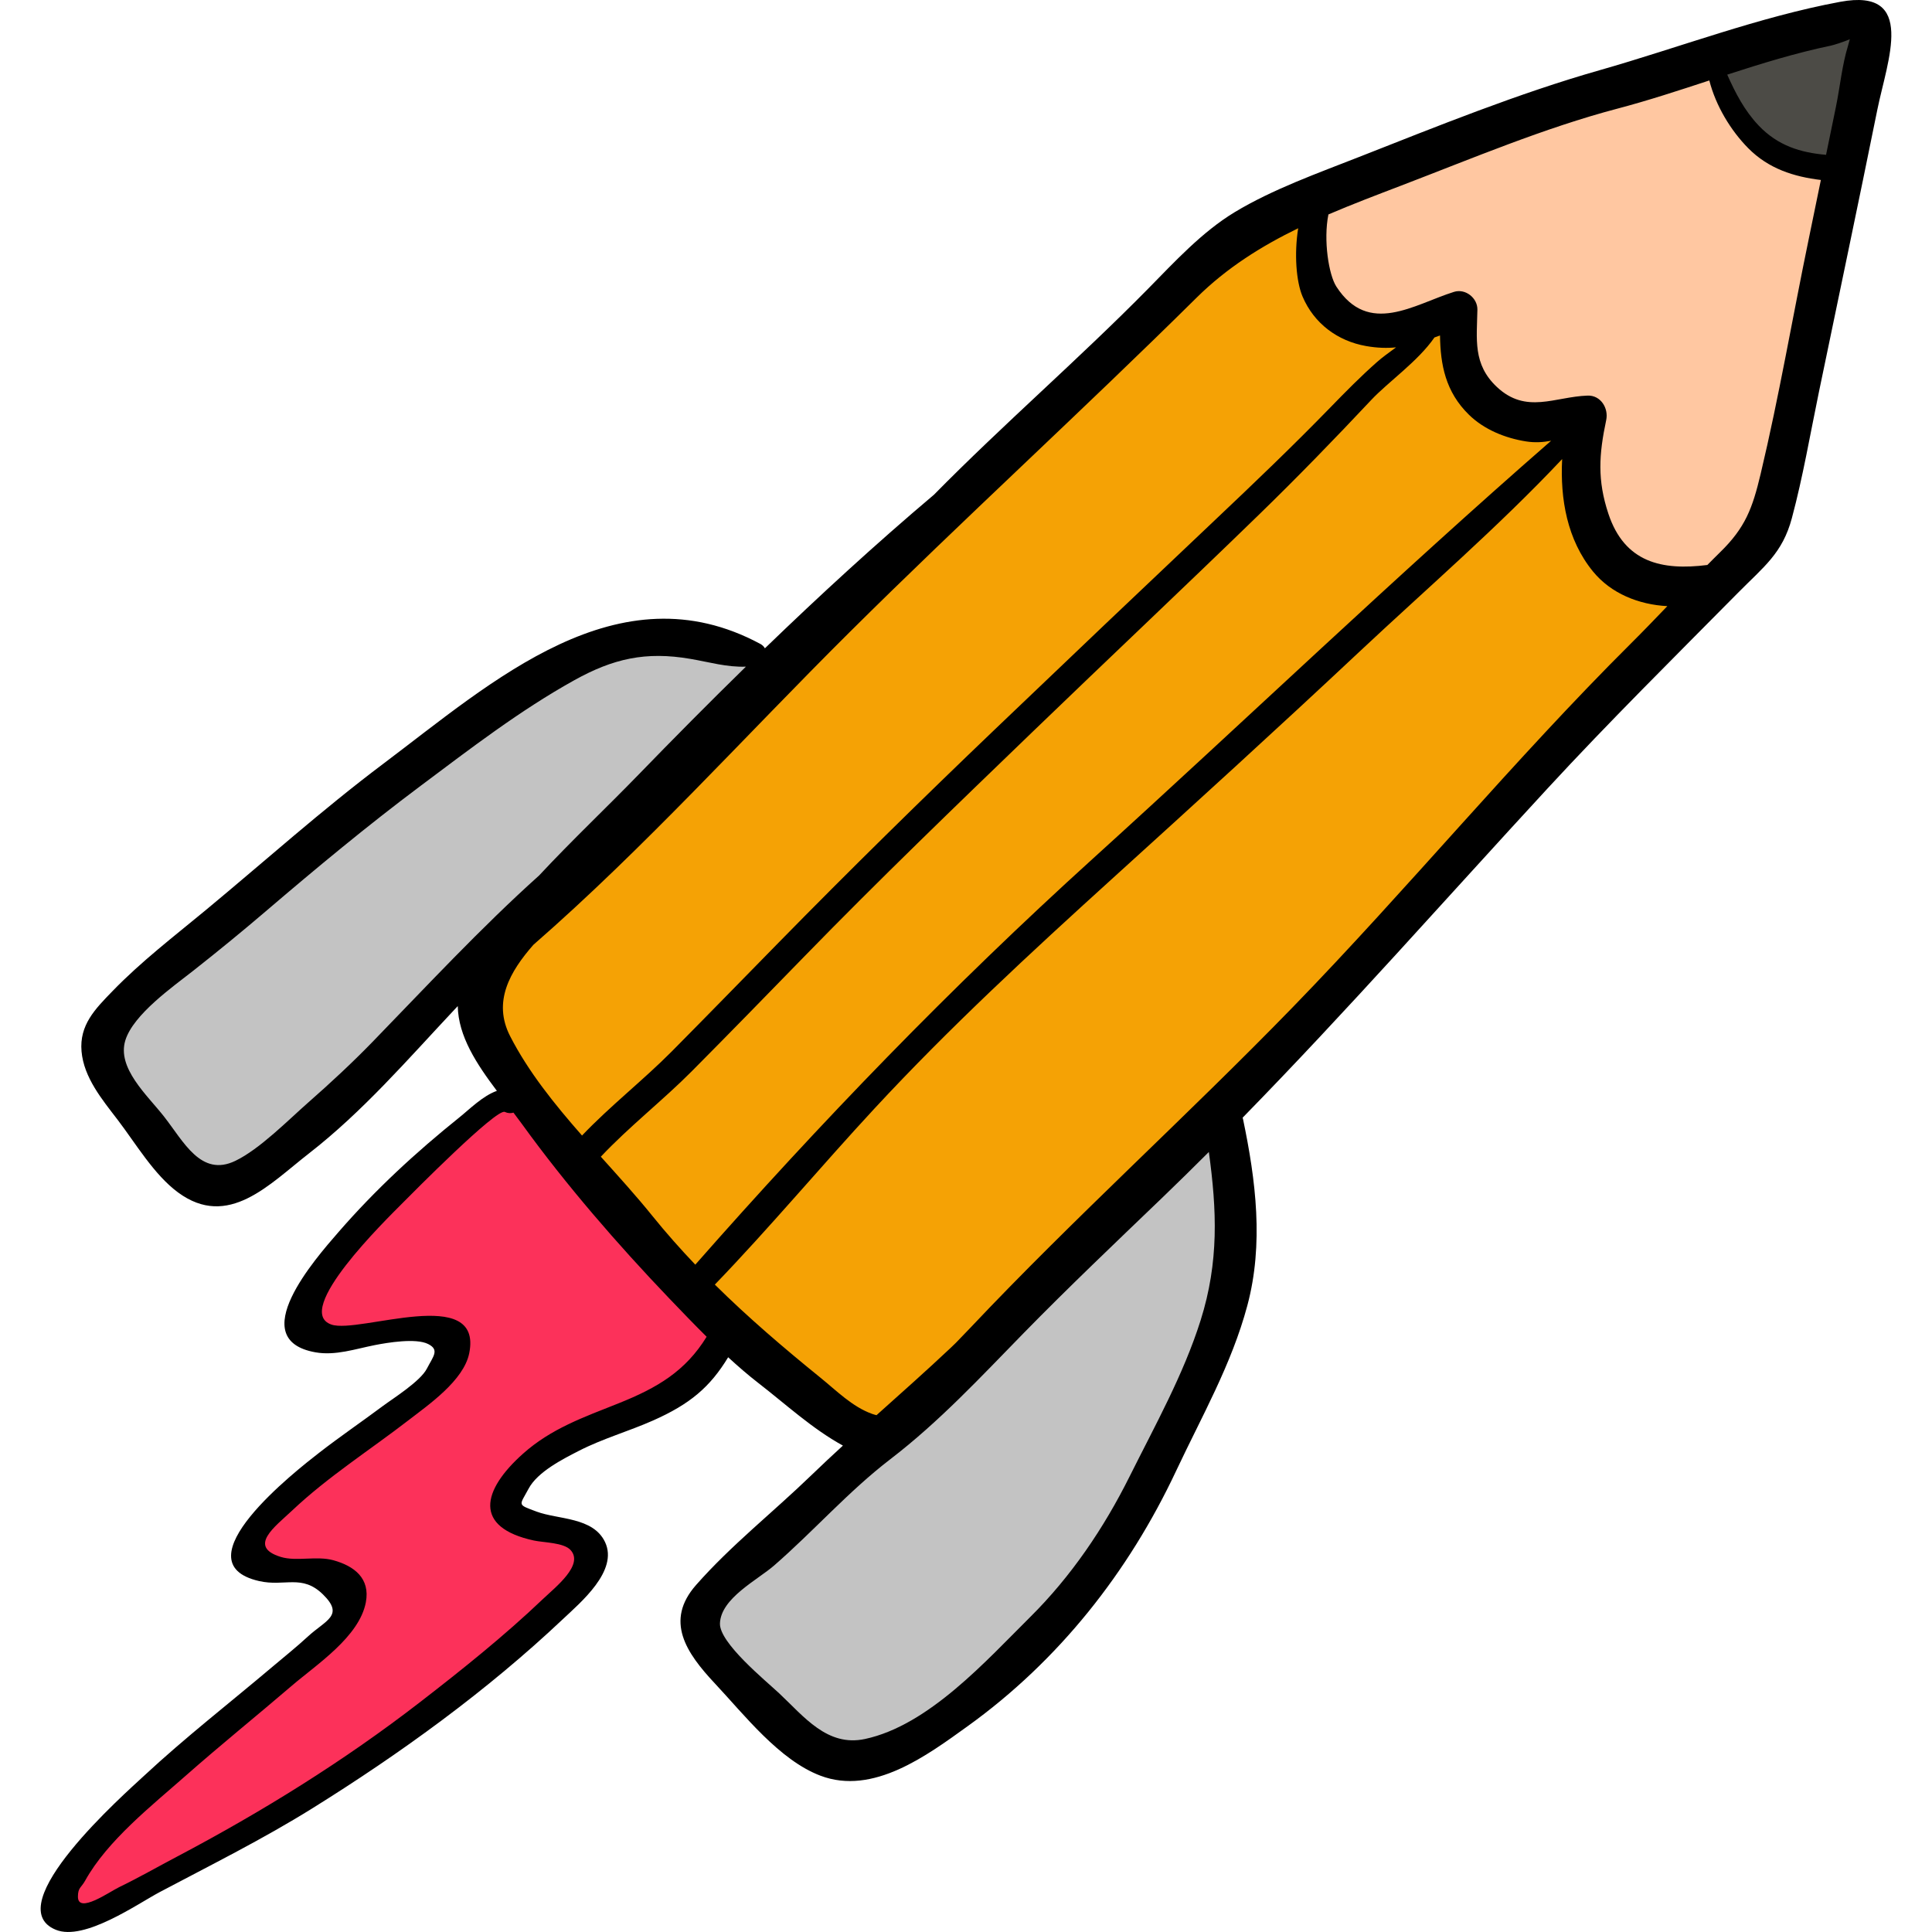 <?xml version="1.0"?>
<svg xmlns="http://www.w3.org/2000/svg" xmlns:xlink="http://www.w3.org/1999/xlink" version="1.1" id="Capa_1" x="0px" y="0px" viewBox="0 0 512 512" style="enable-background:new 0 0 512 512;" xml:space="preserve" width="512px" height="512px" class=""><g><path style="fill:#F5A205" d="M313.866,73.541c-8.113,8.606-18.645,15.521-27.458,23.609  c-11.479,10.534-22.322,22.062-33.056,33.353c-16.685,17.552-34.116,33.944-51.688,50.509  c-17.889,16.865-36.042,33.565-52.817,51.544c-5.365,5.751-10.372,11.611-15.423,17.627c-2.318,2.76-6.65,5.673-7.847,9.219  c-2.763,8.189,9.434,21.041,13.556,27.86c8.823,14.597,18.16,28.231,29.622,40.979c4.174,4.642,7.001,9.71,10.622,14.583  c3.87,5.208,9.901,8.662,14.569,13.08c5.142,4.867,9.033,10.448,14.845,14.592c3.902,2.782,16.156,12.505,20.161,11.943  c6.605-0.927,17.768-15.124,22.161-19.473c11.254-11.14,22.776-21.998,34.803-32.277c19.08-16.308,35.97-33.833,52.038-53.078  c19.497-23.353,41.435-44.541,61.944-66.972c10-10.936,20.349-21.285,30.632-31.933c6.749-6.988,16.085-15.202,19.353-24.625  c-22.172-1.123-39.911-22.075-33.31-44.661c-21.128,9.466-32.326-9.866-35.263-27.584c-6.772,1.677-12.087,4.287-19.292,2.418  c-6.095-1.581-10.22-4.912-11.81-11.101c-1.314-5.114,0.936-11.452-2.473-15.928C340.872,48.214,319.301,69.731,313.866,73.541z" data-original="#F76B25" class="" data-old_color="#F76B25"/><path style="fill:#C3C3C3" d="M71.336,232.683c-6.432,2.06-12.24,8.876-16.957,13.435c-7.608,7.353-15.8,13.956-23.591,21.093  c-3.455,3.165-7.311,5.372-6.282,9.971c0.97,4.335,6.995,10.378,9.562,13.858c4.883,6.622,12.094,18.954,19.595,22.688  c10.494,5.223,20.313-9.158,27.2-15.132c32.907-28.545,64.04-59.33,94.152-90.903c4.257-4.464,31.068-27.837,28.593-32.131  c-3.256-5.65-23.142-7.94-28.726-8.06c-18.423-0.397-36.89,13.724-51.197,24.025c-9.587,6.902-19.341,13.208-28.519,20.719  C86.897,219.011,77.716,230.8,71.336,232.683z" data-original="#FFDC0F" class="active-path" data-old_color="#4C4B46"/><path style="fill:#FC315A" d="M129.473,293.756c-10.842,7.427-20.43,16.535-29.839,25.71c-6.157,6.003-20.813,17.002-20.531,27.27  c0.481,17.481,31.826,1.533,38.102,4.115c13.981,5.751-10.51,20.341-13.577,22.743c-7.77,6.085-40.017,23.062-36.327,35.849  c2.179,7.54,22.003,2.791,22.724,8.323c1.368,10.492-5.655,18.353-12.499,25.428c-15.841,16.376-36.534,27.669-51.861,44.75  c-2.807,3.128-14.507,15.142-13.146,19.507c1.639,5.257,11.111,0.319,14.47-0.867c21.401-7.555,41.381-21.747,60.407-33.88  c16.178-10.317,33.388-20.35,47.829-33.049c4.678-4.113,9.153-8.276,13.038-13.184c2.174-2.746,10.301-10.281,9.424-14.412  c-1.599-7.528-20.465-6.118-21.781-13.761c-0.683-3.964,7.665-10.228,9.997-12.211c6.532-5.556,13.757-8.295,21.476-11.733  c5.633-2.509,12.222-4.88,16.56-9.368c2.973-3.075,4.757-7.12,7.722-10.188c-8.985-13.762-21.453-26.257-32.097-38.909  C154.908,310.357,137.96,281.97,129.473,293.756z" data-original="#FF3535" class="" data-old_color="#FF3535"/><path style="fill:#C3C3C3" d="M268.061,347.195c-20.999,21.117-44.829,40.058-66.444,60.603  c-4.877,4.635-14.234,11.453-15.344,18.661c-1.042,6.769,5.886,14.912,9.967,20.095c6.342,8.053,13.303,13.769,22.396,18.576  c9.853,5.21,15.415,4.283,24.922-2.092c14.92-10.004,27.352-24.392,39.242-37.686c11.578-12.945,20.37-25.721,28.462-41.03  c12.71-24.048,23.779-57.556,14.833-84.605c-6.631-1.21-17.206,9.265-21.968,12.942  C291.312,322.555,281.327,334.859,268.061,347.195z" data-original="#FFDC0F" class="active-path" data-old_color="#4C4B46"/><path style="fill:#FFC7A1;" d="M346.751,54.749c-0.279,9.733-0.586,18.942,6.007,27.17c7.679,9.583,21.107,8.041,30.441,1.226  c-1.233,16.654,17.252,33.356,33.344,27.451c1.109,10.225-2.048,19.486,3.587,29.211c6.154,10.621,14.277,15.876,26.695,15.413  c17.597-0.655,25.752-16.7,29.763-31.829c5.564-20.986,7.603-42.722,10.64-64.144c0.544-3.835,3.517-12.732,0.485-15.976  c-2.109-2.257-12.267-0.732-15.343-1.873c-7.395-2.743-13.522-9.615-16.404-16.786c-1.656-4.12-0.782-6.433-4.93-7.42  c-2.248-0.535-7.615,2.35-9.645,2.915c-5.017,1.397-10.076,2.311-15.043,3.916c-9.658,3.121-19.421,5.784-29.095,8.838  c-9.347,2.951-18.489,6.417-27.764,9.555C359.869,45.671,350.971,51.032,346.751,54.749z" data-original="#FFC7A1" class=""/><path style="fill:#4C4B46;" d="M484.753,6.008c-6.585,1.175-26.413,3.596-30.679,9.809c-3.563,5.19,7.259,18.987,11.743,22.389  c5.283,4.008,17.389,7.145,21.857,2.635C493.369,35.094,502.092-5.464,484.753,6.008z" data-original="#4C4B46"/><path d="M487.702,0.476c-21.543,3.991-42.727,12.131-63.81,18.137c-21.53,6.133-42.884,14.794-63.71,22.978  c-10.839,4.259-23.007,8.603-32.985,14.642c-8.674,5.249-15.916,13.16-22.968,20.318c-18.441,18.72-38.298,35.844-56.728,54.561  c-15.411,13.021-30.281,26.677-44.797,40.698c-0.253-0.434-0.605-0.84-1.178-1.149c-37.72-20.313-71.079,10.035-99.993,31.774  C85.3,214.641,70.152,228.24,54.522,241.189c-8.503,7.044-17.038,13.556-24.748,21.509c-4.561,4.704-8.773,8.939-8.166,15.917  c0.607,6.975,5.482,12.796,9.568,18.14c4.737,6.194,9.626,14.551,16.003,19.25c13.312,9.809,24.221-2.191,34.7-10.336  c14.275-11.095,26.208-24.952,38.529-38.079c0.301-0.321,0.604-0.64,0.905-0.961c0.146,7.979,4.972,15.298,10.366,22.462  c-3.686,1.275-7.3,4.913-9.868,6.972c-11.605,9.307-22.366,19.237-32.131,30.482c-6.142,7.073-25.033,28.498-6.055,31.839  c5.271,0.927,10.525-0.893,15.642-1.903c3.422-0.676,10.949-1.928,14.188-0.303c3.096,1.553,1.353,3.266-0.335,6.541  c-1.735,3.367-9.009,7.913-11.607,9.852c-5.622,4.196-11.421,8.141-16.961,12.448c-5.919,4.603-37.379,29.056-15.905,33.976  c6.843,1.568,11.378-1.913,16.944,3.546c5.75,5.638,0.713,6.796-4.072,11.22c-2.935,2.713-6.131,5.26-9.184,7.842  c-11.431,9.668-23.28,18.873-34.247,29.082c-4.738,4.411-38.839,34.418-23.272,40.738c7.539,3.061,21.651-6.896,27.533-10.01  c13.592-7.197,27.278-14.001,40.351-22.137c23.403-14.563,46.393-31.218,66.46-50.173c4.66-4.401,14.788-12.823,11.187-20.432  c-3.156-6.672-12.427-5.944-18.134-8.076c-5.287-1.975-4.577-1.484-2.113-6.102c2.389-4.478,9.179-7.884,13.349-10.022  c6.281-3.22,13.174-5.162,19.616-8.02c9.752-4.326,15.086-8.813,19.907-16.759c2.578,2.36,5.206,4.663,7.97,6.799  c7.283,5.629,14.303,12.153,22.442,16.61c-2.816,2.587-5.617,5.193-8.368,7.855c-10.108,9.781-21.275,18.549-30.554,29.095  c-8.353,9.493-2.653,17.934,4.996,26.09c7.784,8.3,17.033,20.283,27.959,24.435c13.943,5.299,28.234-5.349,38.995-13.092  c24.195-17.412,42.655-40.821,55.268-67.662c6.827-14.527,14.683-28.181,18.873-43.809c4.383-16.346,2.262-33.216-1.153-49.514  c-0.022-0.108-0.065-0.191-0.091-0.294c27.717-28.359,53.844-58.028,80.792-87.234c16.341-17.71,33.553-34.74,50.493-51.875  c6.861-6.94,11.769-10.441,14.274-19.786c2.946-10.995,4.846-22.221,7.154-33.361c5.174-24.974,10.448-49.929,15.506-74.929  C500.147,16.079,507.998-3.285,487.702,0.476z M225.162,167.523c30.209-29.999,61.655-58.645,91.895-88.586  c8.052-7.972,17.215-13.698,26.974-18.449c-1.083,6.845-0.522,14.12,1.151,18.073c3.044,7.187,9.301,11.807,16.826,13.141  c2.982,0.528,5.568,0.59,7.966,0.351c-1.851,1.349-3.622,2.627-5.004,3.845c-4.352,3.834-8.397,7.948-12.436,12.104  c-9.904,10.19-20.213,20.04-30.537,29.805c-19.448,18.393-38.832,36.829-58.18,55.331c-19.486,18.634-38.584,37.391-57.457,56.641  c-9.434,9.623-18.843,19.284-28.327,28.855c-7.46,7.528-16.39,14.51-23.791,22.296c-7.292-8.307-14.23-16.911-19.064-26.356  c-4.671-9.127-0.02-17.125,6.173-24.189C170.857,224.654,197.45,195.043,225.162,167.523z M380.142,89.431  c0.49-0.175,0.975-0.348,1.477-0.529c0.109,7.731,1.437,14.944,7.695,21.036c4.027,3.92,9.575,6.158,15.067,7.035  c2.488,0.397,4.63,0.21,6.681-0.169c-41.306,36.007-81.004,74.092-121.599,110.888c-37.341,33.847-72.017,69.726-105.203,107.456  c-3.923-4.123-7.728-8.398-11.37-12.916c-4.234-5.253-8.941-10.438-13.663-15.694c7.452-7.923,16.506-14.998,24.083-22.625  c9.993-10.059,19.905-20.229,29.797-30.389c19.826-20.365,40.172-39.944,60.629-59.672c19.93-19.22,40.092-38.211,59.943-57.505  c10.182-9.897,20.013-20.024,29.727-30.369C367.87,101.222,375.812,95.732,380.142,89.431z M98.653,276.182  c-5.363,5.519-11.136,10.875-16.916,15.948c-5.337,4.685-12.879,12.383-19.362,15.506c-9.129,4.4-13.709-5.119-18.904-11.737  c-4.479-5.706-12.542-12.864-10.246-20.222c2.143-6.867,12.597-14.181,18.059-18.482c6.481-5.103,12.831-10.298,19.106-15.659  c13.379-11.432,26.973-22.728,41.064-33.268c13.195-9.87,26.3-19.98,40.745-28.005c10.319-5.732,18.932-7.684,30.748-5.657  c5.322,0.913,9.564,2.226,14.724,2.067c-9.654,9.436-19.153,19.029-28.541,28.705c-8.382,8.639-17.664,17.405-26.251,26.623  C127.393,245.903,113.006,261.411,98.653,276.182z M163.859,371.921c-9.164,3.656-17.776,6.654-25.242,13.311  c-10.959,9.771-13.2,19.541,2.862,23.02c2.615,0.567,7.875,0.526,9.704,2.499c3.66,3.945-3.996,9.856-7.334,13.04  c-10.188,9.716-21.396,18.679-32.527,27.288c-20.209,15.631-41.906,29.081-64.477,40.979c-5.09,2.683-10.095,5.557-15.277,8.06  c-2.586,1.249-10.941,7.197-10.918,2.5c0.012-2.422,0.884-2.364,1.908-4.213c5.877-10.617,17.705-19.928,26.684-27.847  c9.235-8.146,18.818-15.871,28.164-23.885c6.457-5.537,17.816-12.901,19.546-22.044c1.201-6.353-3.057-9.616-8.611-11.148  c-4.454-1.229-9.816,0.395-13.95-0.884c-8.85-2.738-1.466-8.047,3.005-12.27c9.525-8.998,20.613-16.03,30.948-24.015  c5.248-4.054,14.538-10.463,16.002-17.672c3.74-18.414-29.21-5.103-36.511-7.613c-10.391-3.572,14.362-27.681,18.822-32.181  c2.695-2.719,24.937-25.195,27.122-24.175c0.814,0.38,1.601,0.395,2.296,0.187c0.804,1.059,1.599,2.118,2.366,3.178  c11.572,16.001,25.311,31.825,38.948,46.09c3.25,3.4,6.526,6.805,9.876,10.131C181.662,363.365,174.241,367.779,163.859,371.921z   M318.179,349.889c-4.546,14.41-12.099,27.905-18.838,41.419c-6.802,13.64-15.477,26.463-26.319,37.214  c-11.646,11.55-26.915,28.725-43.809,32.332c-10.008,2.137-16.188-5.991-22.726-12.111c-3.635-3.402-15.854-13.352-15.691-18.508  c0.211-6.689,9.936-11.516,14.361-15.366c10.517-9.15,19.693-19.646,30.747-28.13c13.101-10.054,23.962-21.784,35.385-33.462  c11.952-12.218,24.351-23.987,36.675-35.826c4.18-4.015,8.302-8.077,12.393-12.162C322.475,320.681,323.06,334.417,318.179,349.889z   M432.3,170.441c-31.218,31.044-59.104,64.98-89.747,96.522c-27.95,28.77-57.811,55.708-85.338,84.852  c-1.277,1.351-2.574,2.692-3.878,4.033c-0.464,0.452-0.929,0.904-1.39,1.34c-6.446,6.074-13.069,11.946-19.663,17.852  c-0.376-0.091-0.768-0.204-1.193-0.356c-5.224-1.874-9.402-6.132-13.619-9.546c-9.806-7.942-19.21-15.986-28.033-24.706  c14.518-15.05,28.061-31.291,42.303-46.657c19.837-21.403,41.336-41.258,62.945-60.858c21.896-19.861,43.747-39.733,65.306-59.956  c18.13-17.007,36.947-33.212,53.995-51.302c-0.552,10.574,1.317,21.404,8.172,29.79c4.801,5.873,12.16,8.783,19.702,9.184  C438.702,163.929,435.538,167.221,432.3,170.441z M479.38,63.113c-4.312,20.795-7.878,41.854-12.799,62.514  c-2.155,9.047-4.025,14.193-10.77,20.756c-1.13,1.1-2.231,2.227-3.344,3.344c-12.073,1.535-21.931-0.684-26.216-13.546  c-2.969-8.91-2.522-15.737-0.59-24.857c0.662-3.127-1.438-6.61-4.942-6.487c-8.703,0.305-16.271,4.999-24.034-2.291  c-6.413-6.022-5.301-12.64-5.159-20.479c0.056-3.1-3.184-5.664-6.196-4.72c-10.64,3.334-22.618,11.815-31.181-1.396  c-2.012-3.104-3.478-12.273-2.107-19.12c6.308-2.707,12.797-5.164,19.35-7.67c18.703-7.153,37.862-15.261,57.234-20.367  c8.165-2.152,16.261-4.816,24.362-7.47c1.718,6.73,5.68,13.266,10.318,17.957c5.388,5.449,12.104,7.556,19.244,8.417  C481.494,52.837,480.446,57.977,479.38,63.113z M489.75,12.106c-1.588,5.164-2.121,10.873-3.202,16.162  c-0.871,4.255-1.752,8.508-2.625,12.763c-6.702-0.575-12.76-2.388-17.867-7.768c-3.76-3.961-6.164-8.635-8.323-13.483  c9.104-2.953,18.235-5.767,27.502-7.694c0.812-0.169,3.735-1.118,4.983-1.693C490.061,10.964,489.905,11.535,489.75,12.106z" data-original="#000000" class="" style="fill:#000000"/></g> </svg>
